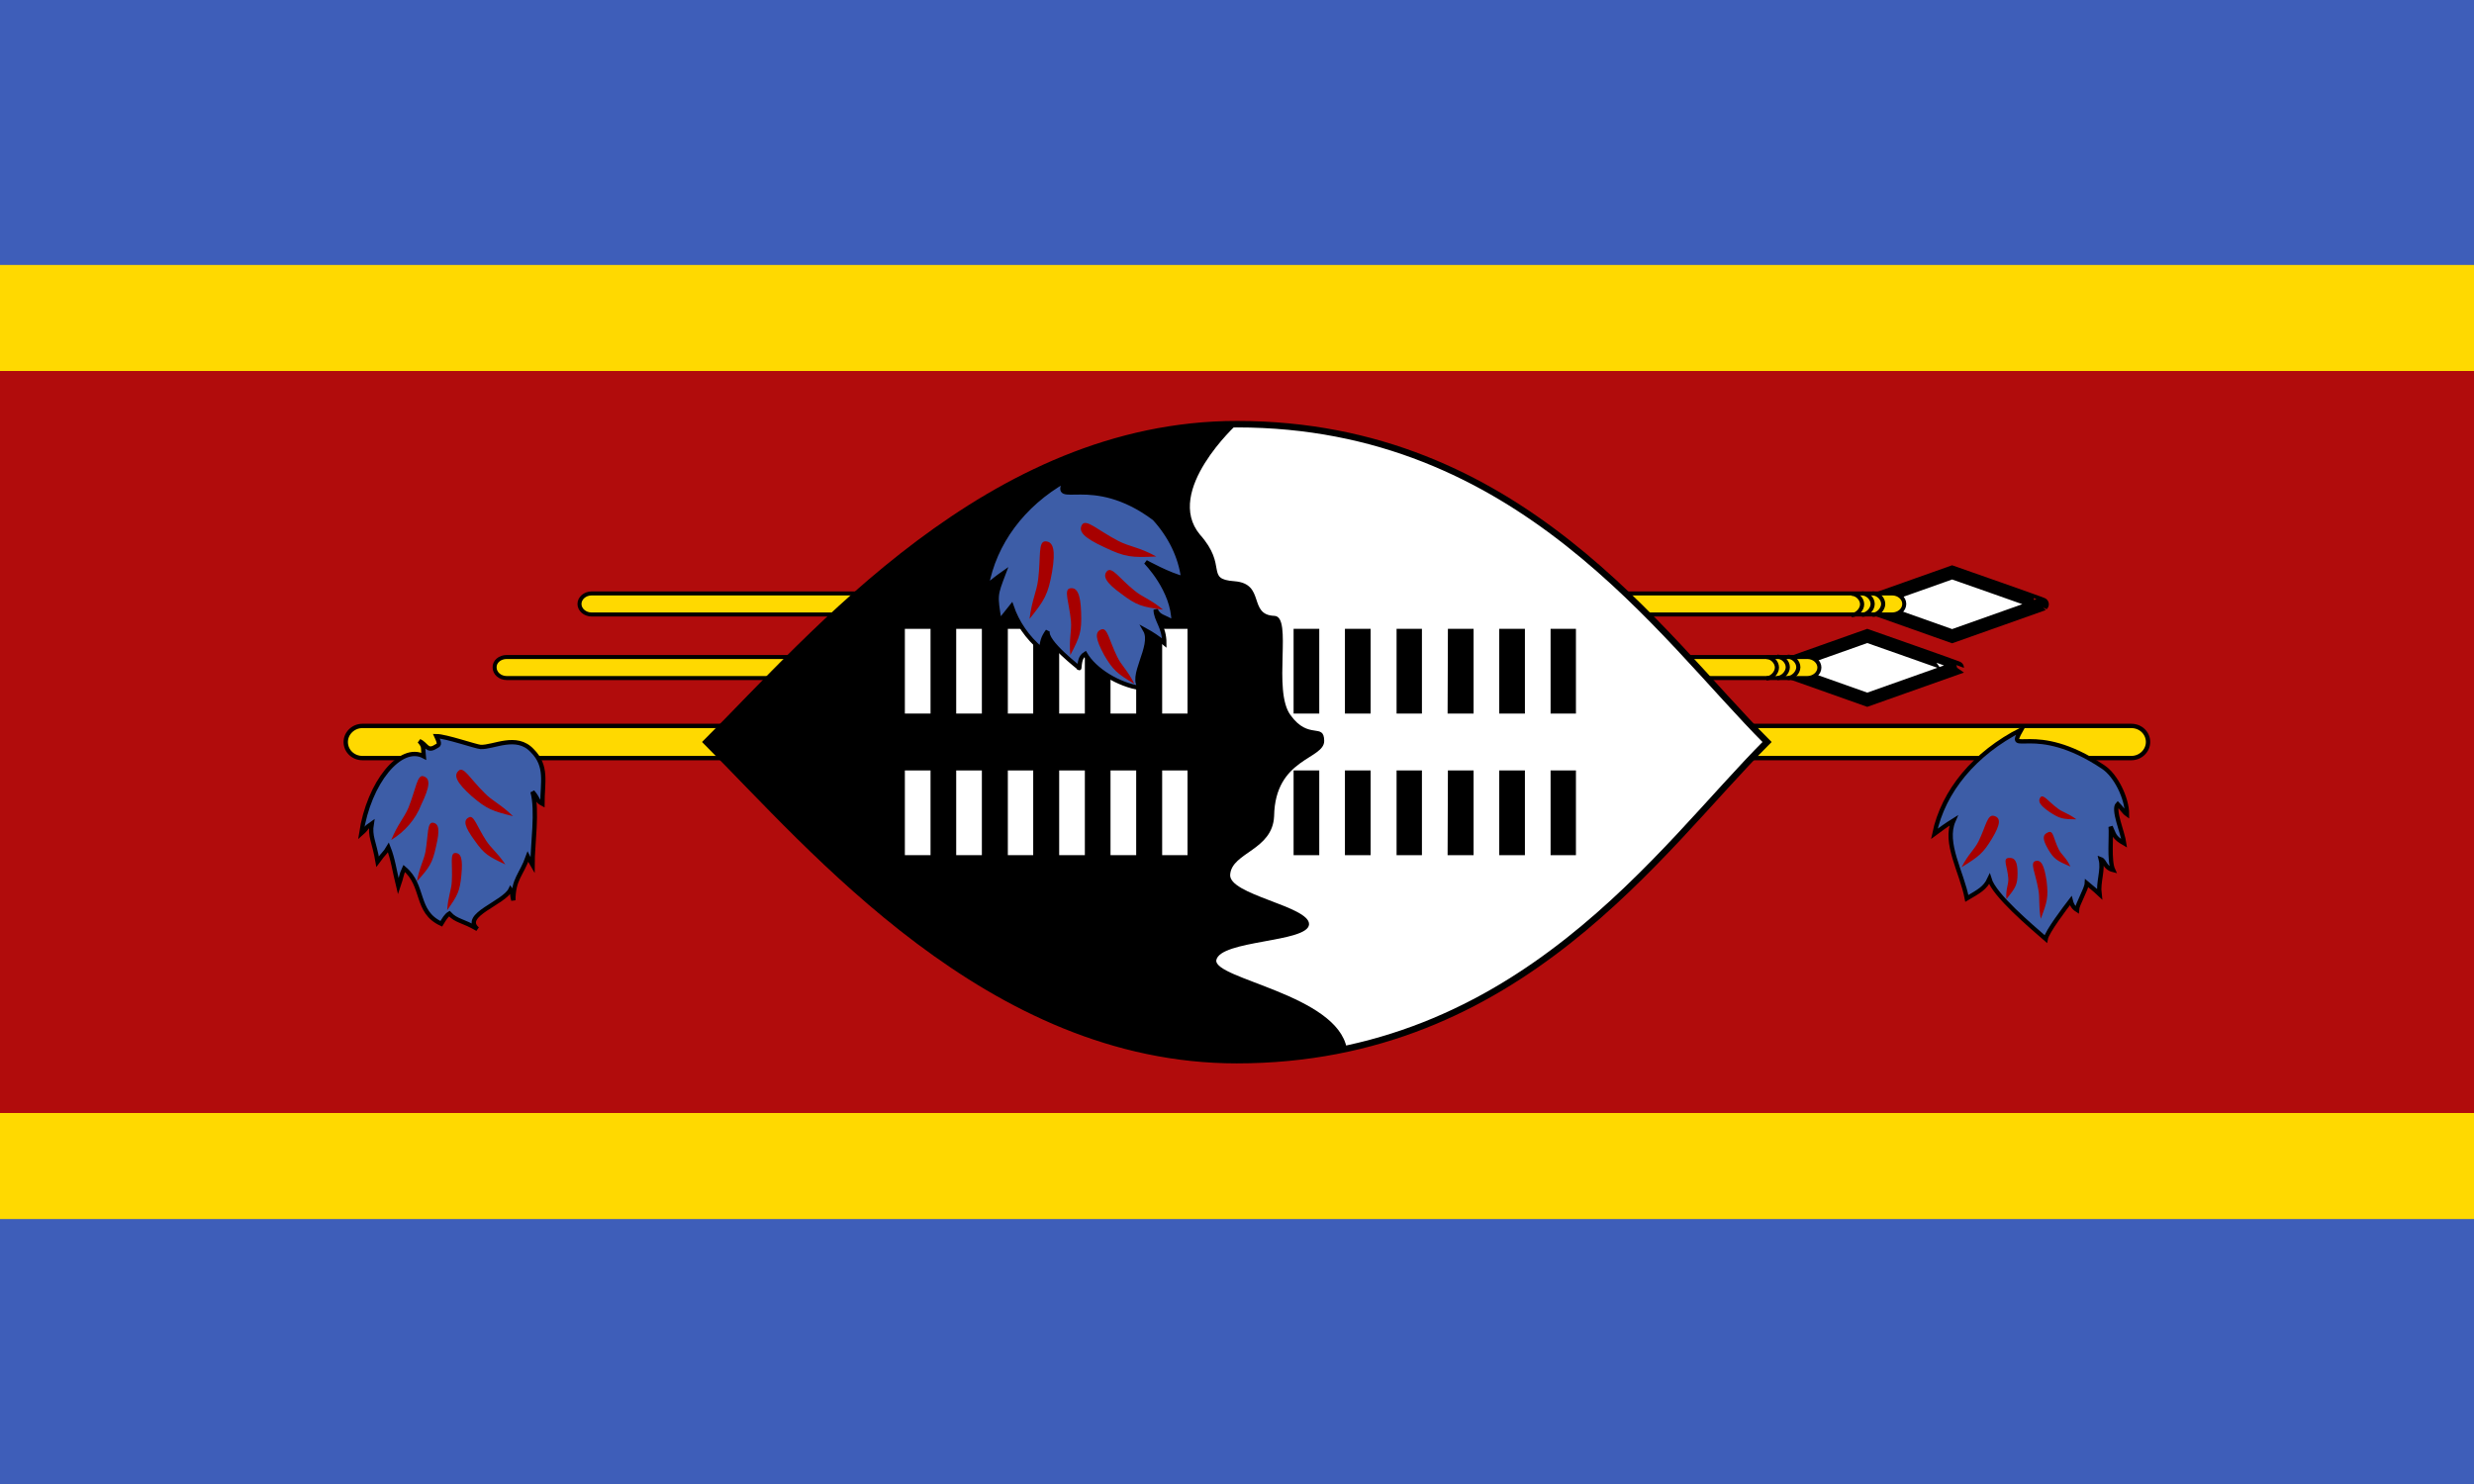 <?xml version="1.0" encoding="utf-8"?>
<!-- Generator: Adobe Illustrator 24.0.1, SVG Export Plug-In . SVG Version: 6.00 Build 0)  -->
<svg version="1.1" id="flag-icons-sz" xmlns="http://www.w3.org/2000/svg" xmlns:xlink="http://www.w3.org/1999/xlink" x="0px"
	 y="0px" viewBox="0 0 800 480" style="enable-background:new 0 0 800 480;" xml:space="preserve">
<style type="text/css">
	.st0{fill-rule:evenodd;clip-rule:evenodd;fill:#3E5EB9;}
	.st1{fill-rule:evenodd;clip-rule:evenodd;fill:#FFD900;}
	.st2{fill-rule:evenodd;clip-rule:evenodd;fill:#B10C0C;}
	.st3{fill-rule:evenodd;clip-rule:evenodd;fill:#FFD900;stroke:#000000;stroke-width:1.406;stroke-miterlimit:3.75;}
	.st4{fill-rule:evenodd;clip-rule:evenodd;fill:#FFFFFF;stroke:#000000;stroke-width:4.2;}
	.st5{fill-rule:evenodd;clip-rule:evenodd;fill:#FFD900;stroke:#000000;stroke-width:1.258;stroke-miterlimit:3.87;}
	.st6{fill:none;stroke:#000000;stroke-width:1.306;stroke-miterlimit:1.935;}
	.st7{fill-rule:evenodd;clip-rule:evenodd;fill:#3D5DA7;stroke:#000000;stroke-width:1.4;}
	.st8{fill-rule:evenodd;clip-rule:evenodd;fill:#A70000;}
	.st9{fill-rule:evenodd;clip-rule:evenodd;fill:#FFFFFF;stroke:#000000;stroke-width:2.1;}
	.st10{fill-rule:evenodd;clip-rule:evenodd;}
	.st11{fill-rule:evenodd;clip-rule:evenodd;fill:#FFFFFF;}
</style>
<path class="st0" d="M0,0h800v480H0V0z"/>
<path class="st1" d="M0,85.7h800v308.6H0V85.7z"/>
<path class="st2" d="M0,120h800v240H0V120z"/>
<path class="st3" d="M117.2,234.8h572c3,0,5.4,2.3,5.4,5.2l0,0c0,2.8-2.4,5.2-5.4,5.2h-572c-3,0-5.4-2.3-5.4-5.2l0,0
	C111.8,237.2,114.2,234.8,117.2,234.8z"/>
<g transform="translate(-757 -25.6) scale(1.032)">
	<path class="st4" d="M1345.2,204.2l-28.2,10l28.2,10l28.2-10C1373.5,214.1,1345.2,204.2,1345.2,204.2z"/>
	<path class="st5" d="M918.9,210.8h407.5c2.1,0,3.8,1.5,3.8,3.3l0,0c0,1.8-1.7,3.3-3.8,3.3H918.9c-2.1,0-3.8-1.5-3.8-3.3l0,0
		C915.1,212.3,916.8,210.8,918.9,210.8z"/>
	<path class="st6" d="M1320.3,217.5c1.6,0,3.3-1.7,3.3-3.4s-1.6-3.3-3.3-3.3"/>
	<path class="st6" d="M1317,217.5c1.6,0,3.3-1.7,3.3-3.4s-1.6-3.3-3.3-3.3"/>
	<path class="st6" d="M1313.7,217.6c1.6,0,3.3-1.7,3.3-3.4s-1.6-3.3-3.3-3.3"/>
</g>
<g transform="translate(-786.3 -3.7) scale(1.032)">
	<path class="st4" d="M1347,202.9l-28.2,10l28.2,10l28.2-10C1375.2,212.8,1347,202.9,1347,202.9z"/>
	<path class="st5" d="M920.7,209.5h407.5c2.1,0,3.8,1.5,3.8,3.3l0,0c0,1.8-1.7,3.3-3.8,3.3H920.7c-2.1,0-3.8-1.5-3.8-3.3l0,0
		C916.8,211,918.5,209.5,920.7,209.5z"/>
	<path class="st6" d="M1322.1,216.1c1.6,0,3.3-1.7,3.3-3.4s-1.6-3.3-3.3-3.3"/>
	<path class="st6" d="M1318.8,216.1c1.6,0,3.3-1.7,3.3-3.4s-1.6-3.3-3.3-3.3"/>
	<path class="st6" d="M1315.4,216.2c1.6,0,3.3-1.7,3.3-3.4c0-1.7-1.6-3.3-3.3-3.3"/>
</g>
<g>
	<path class="st7" d="M653.6,236c-5.1,9,4-3,26.5,12.1c4.1,2.7,7.7,10.1,7.7,15.3c-1-0.7-1.9-2.2-3-3.3c-1.7,1.7,1.6,9.1,2.1,12.7
		c-3.5-2-3.2-2.9-4.4-5.4c0.3,2.9-0.6,11,0.8,14c-2.8-0.7-2.6-3-4-3.5c0.9,3.5-0.9,7.3-0.4,11.3c-1.7-1.6-3.4-2.9-4.1-3.5
		c-0.1,1.9-3.1,6.8-3.2,8.6c-1.4-0.9-1.8-2.2-2-3c-1.7,2.2-7.7,10.1-8.1,12.4c-4.7-4.1-16.6-14.1-18.2-19.4c-1.4,3-3.4,4-7.3,6.3
		c-1.6-8.5-7.5-17.9-4.3-25.2c-2.1,1.3-4.2,2.8-6.2,4.3C628.4,255.8,638.6,243.6,653.6,236z"/>
	<path class="st8" d="M634.3,280.5c2.2-4.3,4.1-5.6,5.5-8.4c2.4-4.9,2.8-8.8,5-8.2c2.2,0.6,2.2,2.6-0.7,7.4
		C641.3,275.9,640,277,634.3,280.5L634.3,280.5z M648.8,290.8c-0.3-3.4,0.8-4.7,0.6-6.8c-0.3-3.8-1.9-6.3,0.1-6.5
		c2-0.2,2.9,1.1,2.9,4.9S651.8,287.1,648.8,290.8L648.8,290.8z M659.9,297.2c-0.8-4.7-0.2-6.6-0.8-9.6c-0.9-5.2-2.8-8.6-0.9-9.1
		c1.8-0.5,2.8,1.2,3.6,6.5C662.4,290.2,662,291.7,659.9,297.2L659.9,297.2z M671.4,265c-2.7-2-4.3-2.2-6-3.5
		c-3.1-2.3-4.7-4.8-5.6-3.6s-0.3,2.5,2.9,4.7C666,264.8,667,265,671.4,265L671.4,265z M669.5,280.3c-1.4-3-2.9-3.8-3.8-5.6
		c-1.7-3.4-1.7-6.3-3.4-5.5c-1.9,0.8-1.9,2.2,0,5.5C664.2,277.9,665.1,278.4,669.5,280.3L669.5,280.3z"/>
</g>
<g>
	<path class="st7" d="M137,244.6c-0.3-2.7,0.3-3-1.4-4.9c2.3,1,2.5,3.6,5.3,1.8c1.1-0.6,1.5-0.6,0.2-3.4c3,0,12.8,3.4,14.3,3.5
		c4.2,0.2,11.6-4.3,16.7,1.2c5,5,3.3,10.2,3.3,17.2c-1.9-1-1.1-1.4-3.2-3.9c1.7,6.1,0,17.1,0,23.6c-0.9-1.6-0.7-1-1.5-2.6
		c-2.1,5.9-4.7,7.2-4.7,14.1c-0.7-2.7,0-2.2-0.9-3.5c-2.1,4.4-16,8.3-10.7,12.8c-4.7-2.8-6.8-2.5-9.1-5c-1,0.6-1.7,1.8-2.6,3.3
		c-8.5-3.9-5.3-12.3-12-17.9c-1.1,2.4-0.6,2-1.9,5.8c-1.3-5.3-1.7-8.8-3.2-12.6c-1.3,2.2-1.1,1.3-3.5,4.6c-1.1-6.5-2.6-8.1-1.9-12.3
		c-2.6,1.8-0.9,1-3.4,3.2C119.3,252.9,129.6,240.7,137,244.6L137,244.6z"/>
	<path class="st8" d="M126.5,271.7c2.2-5.3,4.1-7,5.6-10.5c2.4-6,2.8-10.9,4.9-10.1c2.2,0.7,2.1,3.2-0.8,9.2
		C134.4,265,130.9,269,126.5,271.7z M134.8,285.1c0.9-4.8,2.2-6.6,2.8-9.7c0.9-5.4,0.5-9.5,2.4-9.3c1.9,0.3,2.3,2.2,1,7.7
		C139.8,279.3,138.9,280.5,134.8,285.1L134.8,285.1z M144.6,294.4c0.3-4.7,1.4-6.5,1.5-9.4c0.3-5.3-0.7-9.1,1.1-9.1
		c1.9,0,2.5,1.9,2,7.1C148.7,288.3,148,289.6,144.6,294.4L144.6,294.4z M165.9,264c-4.1-4-6.6-4.8-9.2-7.5c-4.6-4.5-6.8-8.8-8.4-7.2
		c-1.7,1.5-0.7,3.8,4.2,8.2C157.4,261.7,159.1,262.3,165.9,264z M163.4,279.6c-2.6-3.9-4.5-5.1-6.2-7.7c-3-4.6-4-8.5-5.6-7.5
		c-1.9,0.9-1.4,3,1.9,7.5C156.6,276.3,157.9,277,163.4,279.6L163.4,279.6z"/>
</g>
<g>
	<path class="st9" d="M571.4,240c-34.3,34.3-80,102.9-171.5,102.9c-80,0-137.1-68.6-171.4-102.9C262.8,205.8,320,137.2,400,137.2
		C491.4,137.2,537.1,205.7,571.4,240z"/>
	<path class="st10" d="M388,172.9c9.2,10.3,1.5,14.4,11.2,15.1c10.1,0.8,4.3,10.9,12.9,11.2c6,0.2-0.7,24.1,5.2,32.1
		c5.9,8.2,10.8,2.3,10.9,8.3c0.1,6.1-15.9,5.5-16.2,24.4c-0.5,11-13.6,11.7-14.2,18.8c-0.8,6.6,25.8,10.3,25.5,16.2
		c-0.4,5.9-28.8,5-30,11.6c-0.6,6.1,39,11.1,42.2,28.5c-5.9,1.9-22.8,3.8-35.4,3.8c-80,0-137.2-68.5-171.5-102.8
		C262.8,205.7,320,137.2,400,137.2C400,137.2,376.3,158.8,388,172.9L388,172.9z"/>
	<path class="st11" d="M292.6,203.4h8.3v27.4h-8.3V203.4z M292.6,249.2h8.3v27.4h-8.3V249.2z M309.2,203.4h8.3v27.4h-8.3V203.4z
		 M309.2,249.2h8.3v27.4h-8.3V249.2z M325.9,203.4h8.2v27.4h-8.2V203.4z M325.9,249.2h8.2v27.4h-8.2V249.2z M342.5,203.4h8.3v27.4
		h-8.3V203.4z M342.5,249.2h8.3v27.4h-8.3V249.2z M359.1,203.4h8.3v27.4h-8.3V203.4z M359.1,249.2h8.3v27.4h-8.3V249.2z
		 M375.8,203.4h8.2v27.4h-8.2V203.4z M375.8,249.2h8.2v27.4h-8.2V249.2z"/>
	<path class="st10" d="M418.3,203.4h8.3v27.4h-8.3V203.4z M418.3,249.2h8.3v27.4h-8.3V249.2z M434.9,203.4h8.3v27.4h-8.3V203.4z
		 M434.9,249.2h8.3v27.4h-8.3V249.2z M451.6,203.4h8.2v27.4h-8.2V203.4z M451.6,249.2h8.2v27.4h-8.2V249.2z M468.2,203.4h8.3v27.4
		h-8.4L468.2,203.4z M468.2,249.2h8.3v27.4h-8.4L468.2,249.2z M484.8,203.4h8.3v27.4h-8.3V203.4z M484.8,249.2h8.3v27.4h-8.3V249.2z
		 M501.4,203.4h8.2v27.4h-8.2V203.4z M501.4,249.2h8.2v27.4h-8.2V249.2z"/>
</g>
<g>
	<path class="st7" d="M344.5,155.4c-4.7,9.2,8.4-3,28.8,12.3c5.1,5.6,8.4,12.3,9.3,19.3c-4.3-0.9-12.1-5.2-12.1-5.2s9,9,9,19.5
		c-3.2-2-4.8-1.7-5.8-4.1c0,3.3,2.8,5.5,2.8,10.8c-1.9-1.6-4-3-6.2-4.2c3,5.2-5.5,15.4-1.3,18.8c-7.4-1.1-15.1-5.9-18.1-11.1
		c-1.6,1-1.7,2.7-1.9,4.6c0.3,0.1-11.3-8.6-10.2-12c-1.6,2.2-1.8,3.4-2.1,5.9c-4.5-3.8-7.8-8.6-9.6-13.9l-3.9,4.9
		c-1.4-8.6-1.4-8.3,1.4-15.7c-2,1.4-3.8,2.8-5.6,4.4C321.5,175.7,330.7,163.2,344.5,155.4z"/>
	<path class="st8" d="M332.9,200.2c0.8-6.3,2.3-8.7,2.8-12.8c0.9-7.2-0.1-12.4,2.4-12.3c2.5,0.1,3.3,2.8,2.1,9.9
		C338.9,192.3,337.8,194.1,332.9,200.2z M346.1,211.9c-0.5-5.3,0.5-7.6,0.2-11.1c-0.6-6-2.4-10.1-0.3-10.5c2.2-0.4,3.4,1.6,3.6,7.8
		C349.8,204.2,349.3,205.8,346.1,211.9z M366.8,221.2c-2.2-4.5-4.2-5.9-5.6-8.9c-2.6-5.3-3.1-9.5-5.1-8.7c-2.1,0.8-1.9,3,0.9,8.2
		C359.9,216.8,361.3,217.9,366.8,221.2L366.8,221.2z M373.9,180c-5.6-3.1-8.6-3.1-12.4-5.1c-6.5-3.4-10.3-7.2-11.6-5.2
		c-1.3,2.2,0.5,4.2,7.2,7.3C363.8,180.2,365.9,180.4,373.9,180L373.9,180z M376.1,197.2c-4.2-3.5-6.7-4-9.4-6.3
		c-4.7-3.8-7.1-7.7-8.7-6.2c-1.5,1.6-0.5,3.7,4.5,7.3C367.5,195.8,369.2,196.3,376.1,197.2z"/>
</g>
</svg>
